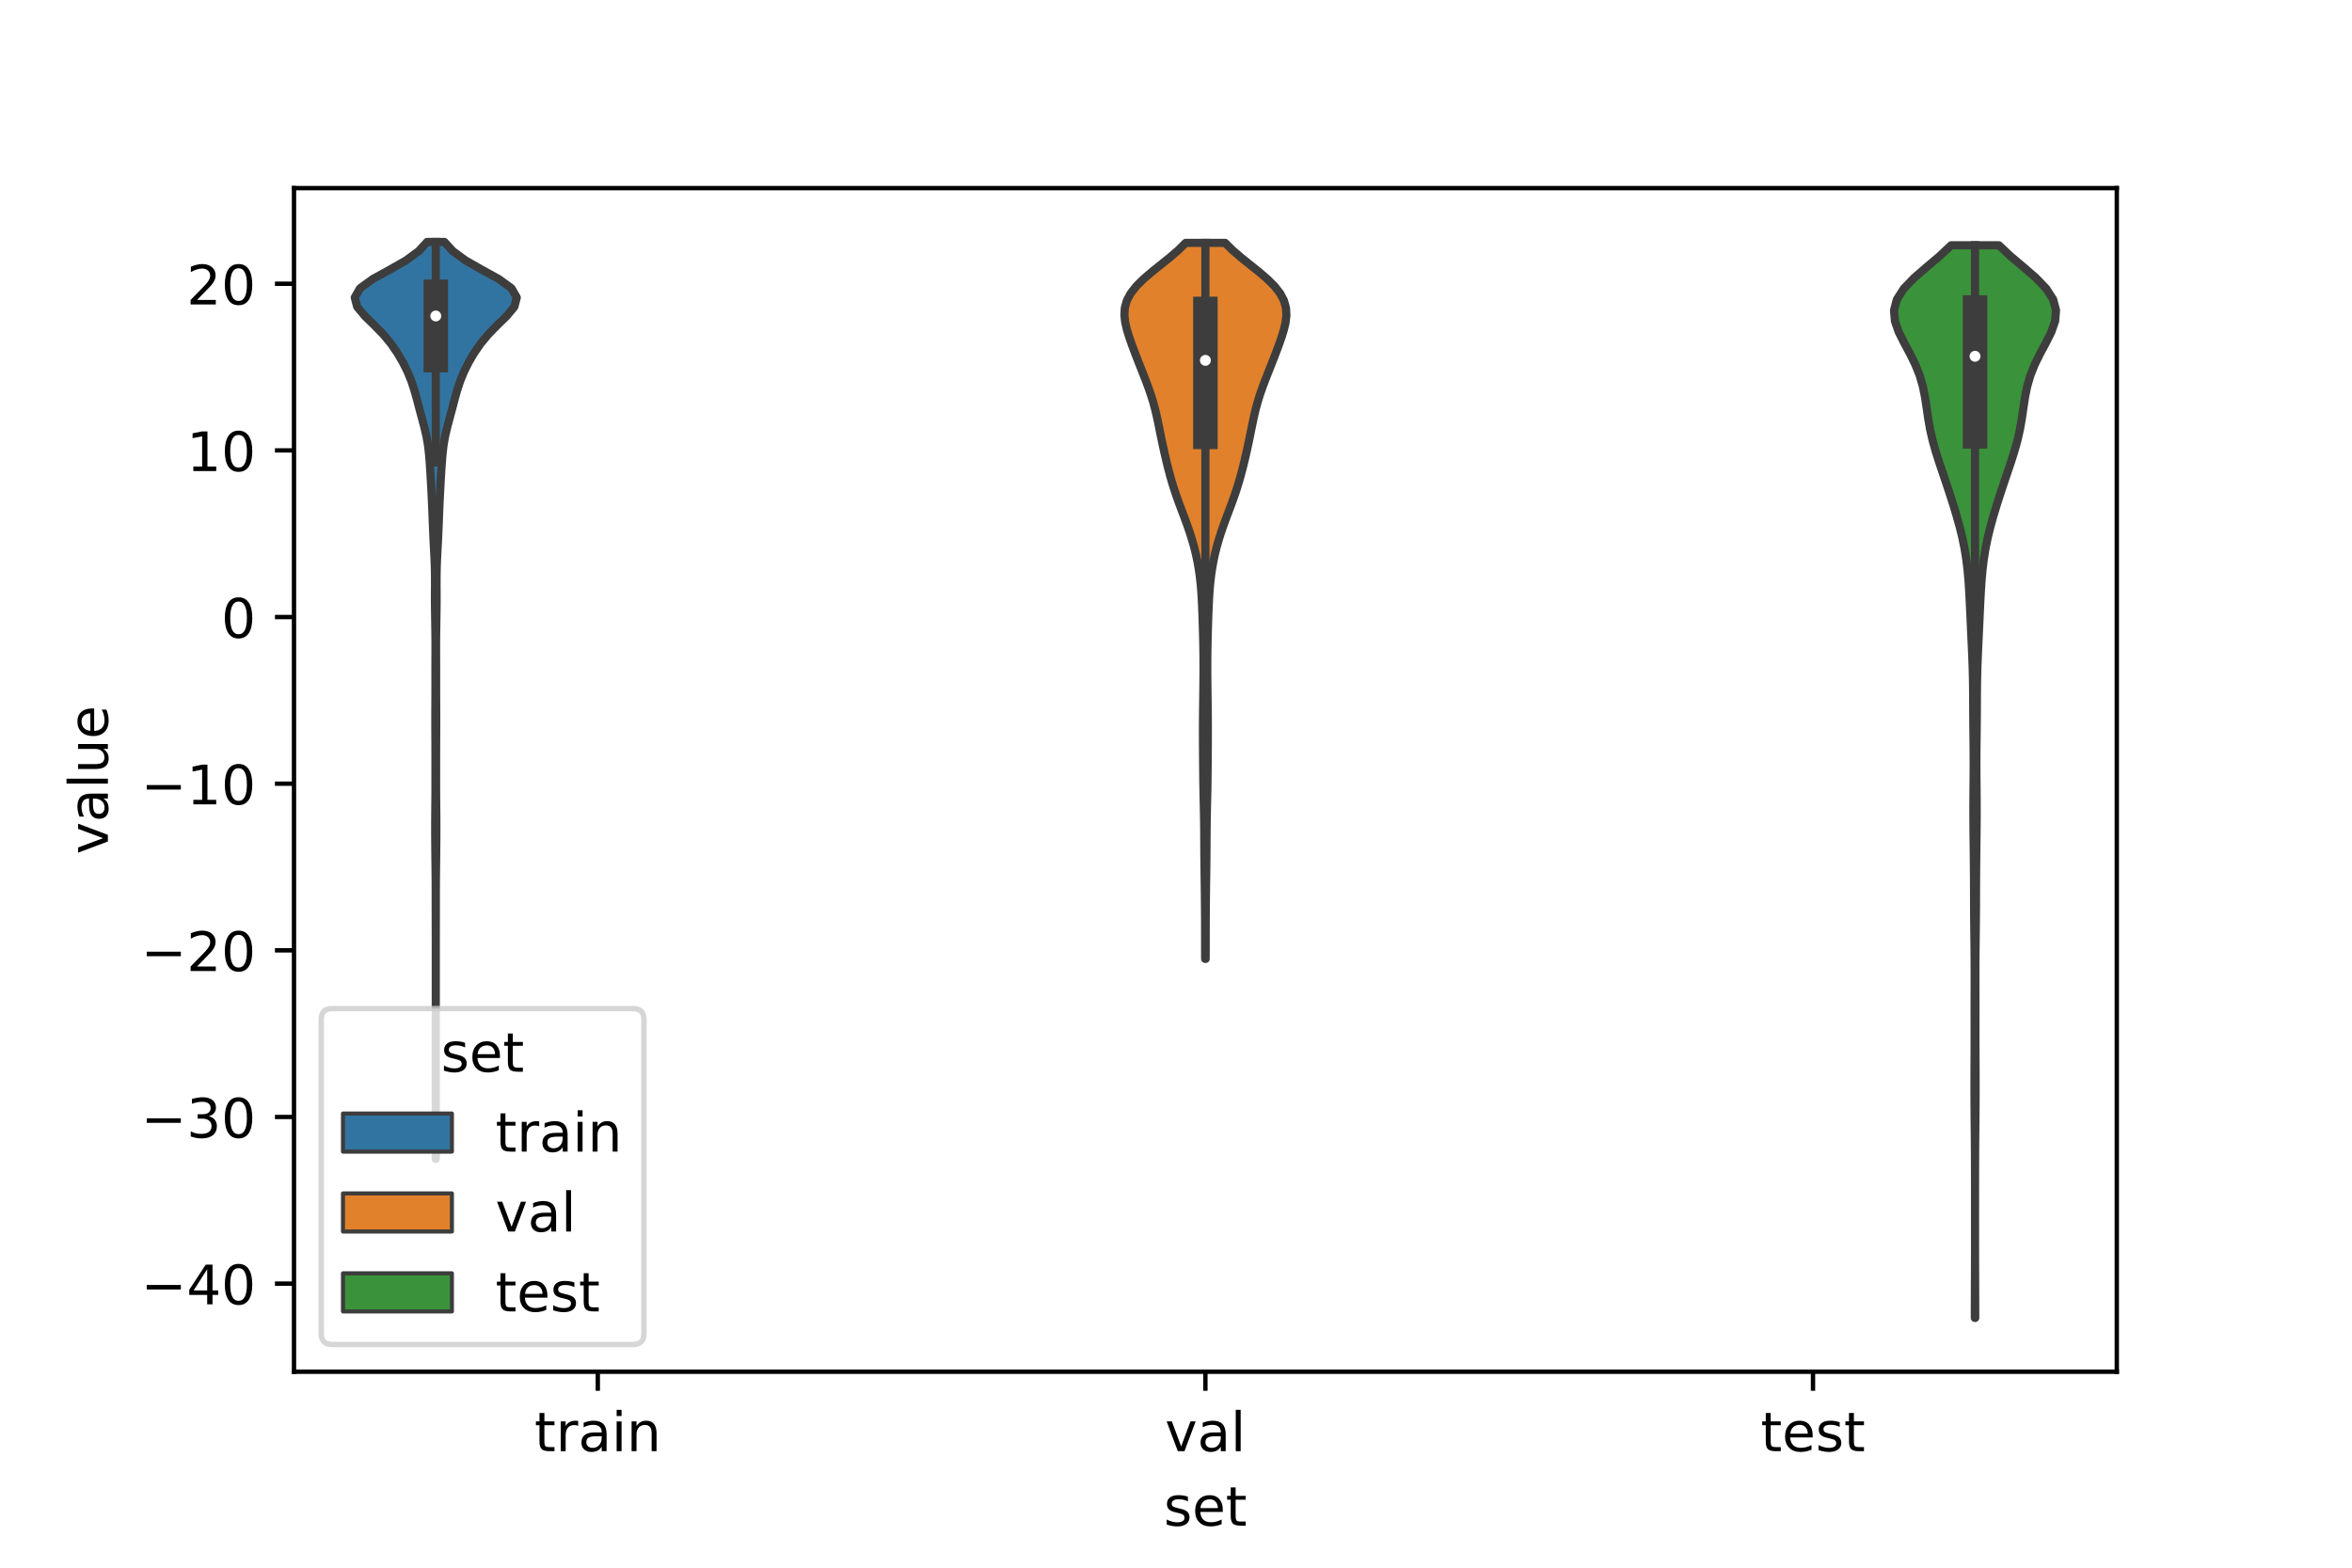 <?xml version="1.0" encoding="utf-8" standalone="no"?>
<!DOCTYPE svg PUBLIC "-//W3C//DTD SVG 1.1//EN"
  "http://www.w3.org/Graphics/SVG/1.1/DTD/svg11.dtd">
<!-- Created with matplotlib (https://matplotlib.org/) -->
<svg height="288pt" version="1.1" viewBox="0 0 432 288" width="432pt" xmlns="http://www.w3.org/2000/svg" xmlns:xlink="http://www.w3.org/1999/xlink">
 <defs>
  <style type="text/css">*{stroke-linecap:butt;stroke-linejoin:round;}</style>
 </defs>
 <g id="figure_1">
  <g id="patch_1">
   <path d="M 0 288 
L 432 288 
L 432 0 
L 0 0 
z
" style="fill:#ffffff;"/>
  </g>
  <g id="axes_1">
   <g id="patch_2">
    <path d="M 54 252 
L 388.8 252 
L 388.8 34.56 
L 54 34.56 
z
" style="fill:#ffffff;"/>
   </g>
   <g id="PolyCollection_1">
    <defs>
     <path d="M 80.053 -75.088 
L 80.027 -75.088 
L 80.029 -76.79 
L 80.034 -78.492 
L 80.037 -80.193 
L 80.039 -81.895 
L 80.04 -83.597 
L 80.04 -85.299 
L 80.04 -87 
L 80.04 -88.702 
L 80.04 -90.404 
L 80.04 -92.105 
L 80.04 -93.807 
L 80.04 -95.509 
L 80.04 -97.21 
L 80.04 -98.912 
L 80.04 -100.614 
L 80.04 -102.315 
L 80.04 -104.017 
L 80.04 -105.719 
L 80.04 -107.421 
L 80.04 -109.122 
L 80.04 -110.824 
L 80.04 -112.526 
L 80.04 -114.227 
L 80.038 -115.929 
L 80.035 -117.631 
L 80.03 -119.332 
L 80.027 -121.034 
L 80.026 -122.736 
L 80.026 -124.438 
L 80.019 -126.139 
L 80.003 -127.841 
L 79.983 -129.543 
L 79.964 -131.244 
L 79.948 -132.946 
L 79.937 -134.648 
L 79.934 -136.349 
L 79.942 -138.051 
L 79.957 -139.753 
L 79.973 -141.455 
L 79.982 -143.156 
L 79.983 -144.858 
L 79.982 -146.56 
L 79.983 -148.261 
L 79.981 -149.963 
L 79.975 -151.665 
L 79.965 -153.366 
L 79.959 -155.068 
L 79.96 -156.77 
L 79.967 -158.471 
L 79.976 -160.173 
L 79.98 -161.875 
L 79.978 -163.577 
L 79.976 -165.278 
L 79.981 -166.98 
L 79.988 -168.682 
L 79.984 -170.383 
L 79.965 -172.085 
L 79.937 -173.787 
L 79.909 -175.488 
L 79.891 -177.19 
L 79.891 -178.892 
L 79.9 -180.594 
L 79.896 -182.295 
L 79.861 -183.997 
L 79.791 -185.699 
L 79.7 -187.4 
L 79.614 -189.102 
L 79.54 -190.804 
L 79.472 -192.505 
L 79.405 -194.207 
L 79.332 -195.909 
L 79.25 -197.611 
L 79.158 -199.312 
L 79.058 -201.014 
L 78.948 -202.716 
L 78.817 -204.417 
L 78.627 -206.119 
L 78.334 -207.821 
L 77.936 -209.522 
L 77.483 -211.224 
L 77.027 -212.926 
L 76.58 -214.628 
L 76.106 -216.329 
L 75.544 -218.031 
L 74.845 -219.733 
L 73.996 -221.434 
L 73 -223.136 
L 71.829 -224.838 
L 70.424 -226.539 
L 68.764 -228.241 
L 67.01 -229.943 
L 65.604 -231.644 
L 65.16 -233.346 
L 66.136 -235.048 
L 68.487 -236.75 
L 71.581 -238.451 
L 74.569 -240.153 
L 76.897 -241.855 
L 78.451 -243.556 
L 81.629 -243.556 
L 81.629 -243.556 
L 83.183 -241.855 
L 85.511 -240.153 
L 88.499 -238.451 
L 91.593 -236.75 
L 93.944 -235.048 
L 94.92 -233.346 
L 94.476 -231.644 
L 93.07 -229.943 
L 91.316 -228.241 
L 89.656 -226.539 
L 88.251 -224.838 
L 87.08 -223.136 
L 86.084 -221.434 
L 85.235 -219.733 
L 84.536 -218.031 
L 83.974 -216.329 
L 83.5 -214.628 
L 83.053 -212.926 
L 82.597 -211.224 
L 82.144 -209.522 
L 81.746 -207.821 
L 81.453 -206.119 
L 81.263 -204.417 
L 81.132 -202.716 
L 81.022 -201.014 
L 80.922 -199.312 
L 80.83 -197.611 
L 80.748 -195.909 
L 80.675 -194.207 
L 80.608 -192.505 
L 80.54 -190.804 
L 80.466 -189.102 
L 80.38 -187.4 
L 80.289 -185.699 
L 80.219 -183.997 
L 80.184 -182.295 
L 80.18 -180.594 
L 80.189 -178.892 
L 80.189 -177.19 
L 80.171 -175.488 
L 80.143 -173.787 
L 80.115 -172.085 
L 80.096 -170.383 
L 80.092 -168.682 
L 80.099 -166.98 
L 80.104 -165.278 
L 80.102 -163.577 
L 80.1 -161.875 
L 80.104 -160.173 
L 80.113 -158.471 
L 80.12 -156.77 
L 80.121 -155.068 
L 80.115 -153.366 
L 80.105 -151.665 
L 80.099 -149.963 
L 80.097 -148.261 
L 80.098 -146.56 
L 80.097 -144.858 
L 80.098 -143.156 
L 80.107 -141.455 
L 80.123 -139.753 
L 80.138 -138.051 
L 80.146 -136.349 
L 80.143 -134.648 
L 80.132 -132.946 
L 80.116 -131.244 
L 80.097 -129.543 
L 80.077 -127.841 
L 80.061 -126.139 
L 80.054 -124.438 
L 80.054 -122.736 
L 80.053 -121.034 
L 80.05 -119.332 
L 80.045 -117.631 
L 80.042 -115.929 
L 80.04 -114.227 
L 80.04 -112.526 
L 80.04 -110.824 
L 80.04 -109.122 
L 80.04 -107.421 
L 80.04 -105.719 
L 80.04 -104.017 
L 80.04 -102.315 
L 80.04 -100.614 
L 80.04 -98.912 
L 80.04 -97.21 
L 80.04 -95.509 
L 80.04 -93.807 
L 80.04 -92.105 
L 80.04 -90.404 
L 80.04 -88.702 
L 80.04 -87 
L 80.04 -85.299 
L 80.04 -83.597 
L 80.041 -81.895 
L 80.043 -80.193 
L 80.046 -78.492 
L 80.051 -76.79 
L 80.053 -75.088 
z
" id="m89c5c4b055" style="stroke:#3d3d3d;stroke-width:1.5;"/>
    </defs>
    <g clip-path="url(#pb15e0efd9d)">
     <use style="fill:#3274a1;stroke:#3d3d3d;stroke-width:1.5;" x="0" xlink:href="#m89c5c4b055" y="288"/>
    </g>
   </g>
   <g id="PolyCollection_2">
    <defs>
     <path d="M 221.45 -111.841 
L 221.35 -111.841 
L 221.348 -113.169 
L 221.347 -114.498 
L 221.346 -115.827 
L 221.345 -117.156 
L 221.341 -118.484 
L 221.335 -119.813 
L 221.326 -121.142 
L 221.314 -122.471 
L 221.3 -123.799 
L 221.283 -125.128 
L 221.264 -126.457 
L 221.245 -127.786 
L 221.228 -129.114 
L 221.214 -130.443 
L 221.203 -131.772 
L 221.196 -133.101 
L 221.189 -134.429 
L 221.179 -135.758 
L 221.164 -137.087 
L 221.141 -138.416 
L 221.114 -139.744 
L 221.083 -141.073 
L 221.054 -142.402 
L 221.029 -143.731 
L 221.01 -145.059 
L 220.996 -146.388 
L 220.984 -147.717 
L 220.975 -149.046 
L 220.966 -150.375 
L 220.959 -151.703 
L 220.955 -153.032 
L 220.954 -154.361 
L 220.96 -155.69 
L 220.97 -157.018 
L 220.985 -158.347 
L 221.003 -159.676 
L 221.02 -161.005 
L 221.035 -162.333 
L 221.047 -163.662 
L 221.053 -164.991 
L 221.052 -166.32 
L 221.043 -167.648 
L 221.025 -168.977 
L 221 -170.306 
L 220.967 -171.635 
L 220.929 -172.963 
L 220.886 -174.292 
L 220.839 -175.621 
L 220.784 -176.95 
L 220.716 -178.278 
L 220.628 -179.607 
L 220.51 -180.936 
L 220.357 -182.265 
L 220.163 -183.593 
L 219.924 -184.922 
L 219.639 -186.251 
L 219.308 -187.58 
L 218.929 -188.908 
L 218.507 -190.237 
L 218.046 -191.566 
L 217.557 -192.895 
L 217.055 -194.223 
L 216.557 -195.552 
L 216.079 -196.881 
L 215.632 -198.21 
L 215.222 -199.538 
L 214.846 -200.867 
L 214.498 -202.196 
L 214.174 -203.525 
L 213.867 -204.853 
L 213.574 -206.182 
L 213.295 -207.511 
L 213.026 -208.84 
L 212.757 -210.168 
L 212.474 -211.497 
L 212.16 -212.826 
L 211.8 -214.155 
L 211.387 -215.483 
L 210.925 -216.812 
L 210.426 -218.141 
L 209.906 -219.47 
L 209.38 -220.798 
L 208.858 -222.127 
L 208.347 -223.456 
L 207.853 -224.785 
L 207.389 -226.113 
L 206.981 -227.442 
L 206.671 -228.771 
L 206.52 -230.1 
L 206.596 -231.428 
L 206.962 -232.757 
L 207.661 -234.086 
L 208.697 -235.415 
L 210.031 -236.743 
L 211.583 -238.072 
L 213.244 -239.401 
L 214.898 -240.73 
L 216.437 -242.058 
L 217.781 -243.387 
L 225.019 -243.387 
L 225.019 -243.387 
L 226.363 -242.058 
L 227.902 -240.73 
L 229.556 -239.401 
L 231.217 -238.072 
L 232.769 -236.743 
L 234.103 -235.415 
L 235.139 -234.086 
L 235.838 -232.757 
L 236.204 -231.428 
L 236.28 -230.1 
L 236.129 -228.771 
L 235.819 -227.442 
L 235.411 -226.113 
L 234.947 -224.785 
L 234.453 -223.456 
L 233.942 -222.127 
L 233.42 -220.798 
L 232.894 -219.47 
L 232.374 -218.141 
L 231.875 -216.812 
L 231.413 -215.483 
L 231 -214.155 
L 230.64 -212.826 
L 230.326 -211.497 
L 230.043 -210.168 
L 229.774 -208.84 
L 229.505 -207.511 
L 229.226 -206.182 
L 228.933 -204.853 
L 228.626 -203.525 
L 228.302 -202.196 
L 227.954 -200.867 
L 227.578 -199.538 
L 227.168 -198.21 
L 226.721 -196.881 
L 226.243 -195.552 
L 225.745 -194.223 
L 225.243 -192.895 
L 224.754 -191.566 
L 224.293 -190.237 
L 223.871 -188.908 
L 223.492 -187.58 
L 223.161 -186.251 
L 222.876 -184.922 
L 222.637 -183.593 
L 222.443 -182.265 
L 222.29 -180.936 
L 222.172 -179.607 
L 222.084 -178.278 
L 222.016 -176.95 
L 221.961 -175.621 
L 221.914 -174.292 
L 221.871 -172.963 
L 221.833 -171.635 
L 221.8 -170.306 
L 221.775 -168.977 
L 221.757 -167.648 
L 221.748 -166.32 
L 221.747 -164.991 
L 221.753 -163.662 
L 221.765 -162.333 
L 221.78 -161.005 
L 221.797 -159.676 
L 221.815 -158.347 
L 221.83 -157.018 
L 221.84 -155.69 
L 221.846 -154.361 
L 221.845 -153.032 
L 221.841 -151.703 
L 221.834 -150.375 
L 221.825 -149.046 
L 221.816 -147.717 
L 221.804 -146.388 
L 221.79 -145.059 
L 221.771 -143.731 
L 221.746 -142.402 
L 221.717 -141.073 
L 221.686 -139.744 
L 221.659 -138.416 
L 221.636 -137.087 
L 221.621 -135.758 
L 221.611 -134.429 
L 221.604 -133.101 
L 221.597 -131.772 
L 221.586 -130.443 
L 221.572 -129.114 
L 221.555 -127.786 
L 221.536 -126.457 
L 221.517 -125.128 
L 221.5 -123.799 
L 221.486 -122.471 
L 221.474 -121.142 
L 221.465 -119.813 
L 221.459 -118.484 
L 221.455 -117.156 
L 221.454 -115.827 
L 221.453 -114.498 
L 221.452 -113.169 
L 221.45 -111.841 
z
" id="meb9f6821d1" style="stroke:#3d3d3d;stroke-width:1.5;"/>
    </defs>
    <g clip-path="url(#pb15e0efd9d)">
     <use style="fill:#e1812c;stroke:#3d3d3d;stroke-width:1.5;" x="0" xlink:href="#meb9f6821d1" y="288"/>
    </g>
   </g>
   <g id="PolyCollection_3">
    <defs>
     <path d="M 362.798 -45.884 
L 362.722 -45.884 
L 362.724 -47.874 
L 362.731 -49.865 
L 362.739 -51.855 
L 362.747 -53.846 
L 362.753 -55.836 
L 362.757 -57.827 
L 362.759 -59.817 
L 362.759 -61.808 
L 362.76 -63.798 
L 362.76 -65.789 
L 362.759 -67.779 
L 362.758 -69.769 
L 362.756 -71.76 
L 362.752 -73.75 
L 362.744 -75.741 
L 362.732 -77.731 
L 362.716 -79.722 
L 362.697 -81.712 
L 362.679 -83.703 
L 362.665 -85.693 
L 362.658 -87.684 
L 362.659 -89.674 
L 362.666 -91.665 
L 362.676 -93.655 
L 362.684 -95.646 
L 362.687 -97.636 
L 362.686 -99.627 
L 362.684 -101.617 
L 362.684 -103.608 
L 362.687 -105.598 
L 362.691 -107.589 
L 362.692 -109.579 
L 362.685 -111.57 
L 362.669 -113.56 
L 362.646 -115.551 
L 362.622 -117.541 
L 362.602 -119.532 
L 362.589 -121.522 
L 362.582 -123.513 
L 362.576 -125.503 
L 362.566 -127.494 
L 362.549 -129.484 
L 362.527 -131.475 
L 362.502 -133.465 
L 362.479 -135.456 
L 362.463 -137.446 
L 362.458 -139.437 
L 362.466 -141.427 
L 362.484 -143.417 
L 362.502 -145.408 
L 362.512 -147.398 
L 362.507 -149.389 
L 362.489 -151.379 
L 362.465 -153.37 
L 362.443 -155.36 
L 362.43 -157.351 
L 362.422 -159.341 
L 362.41 -161.332 
L 362.381 -163.322 
L 362.33 -165.313 
L 362.256 -167.303 
L 362.169 -169.294 
L 362.077 -171.284 
L 361.985 -173.275 
L 361.896 -175.265 
L 361.803 -177.256 
L 361.699 -179.246 
L 361.57 -181.237 
L 361.396 -183.227 
L 361.158 -185.218 
L 360.84 -187.208 
L 360.435 -189.199 
L 359.948 -191.189 
L 359.393 -193.18 
L 358.791 -195.17 
L 358.156 -197.161 
L 357.496 -199.151 
L 356.823 -201.142 
L 356.153 -203.132 
L 355.52 -205.123 
L 354.964 -207.113 
L 354.512 -209.104 
L 354.162 -211.094 
L 353.872 -213.085 
L 353.569 -215.075 
L 353.165 -217.065 
L 352.583 -219.056 
L 351.789 -221.046 
L 350.806 -223.037 
L 349.734 -225.027 
L 348.742 -227.018 
L 348.048 -229.008 
L 347.88 -230.999 
L 348.409 -232.989 
L 349.684 -234.98 
L 351.598 -236.97 
L 353.897 -238.961 
L 356.255 -240.951 
L 358.371 -242.942 
L 367.149 -242.942 
L 367.149 -242.942 
L 369.265 -240.951 
L 371.623 -238.961 
L 373.922 -236.97 
L 375.836 -234.98 
L 377.111 -232.989 
L 377.64 -230.999 
L 377.472 -229.008 
L 376.778 -227.018 
L 375.786 -225.027 
L 374.714 -223.037 
L 373.731 -221.046 
L 372.937 -219.056 
L 372.355 -217.065 
L 371.951 -215.075 
L 371.648 -213.085 
L 371.358 -211.094 
L 371.008 -209.104 
L 370.556 -207.113 
L 370 -205.123 
L 369.367 -203.132 
L 368.697 -201.142 
L 368.024 -199.151 
L 367.364 -197.161 
L 366.729 -195.17 
L 366.127 -193.18 
L 365.572 -191.189 
L 365.085 -189.199 
L 364.68 -187.208 
L 364.362 -185.218 
L 364.124 -183.227 
L 363.95 -181.237 
L 363.821 -179.246 
L 363.717 -177.256 
L 363.624 -175.265 
L 363.535 -173.275 
L 363.443 -171.284 
L 363.351 -169.294 
L 363.264 -167.303 
L 363.19 -165.313 
L 363.139 -163.322 
L 363.11 -161.332 
L 363.098 -159.341 
L 363.09 -157.351 
L 363.077 -155.36 
L 363.055 -153.37 
L 363.031 -151.379 
L 363.013 -149.389 
L 363.008 -147.398 
L 363.018 -145.408 
L 363.036 -143.417 
L 363.054 -141.427 
L 363.062 -139.437 
L 363.057 -137.446 
L 363.041 -135.456 
L 363.018 -133.465 
L 362.993 -131.475 
L 362.971 -129.484 
L 362.954 -127.494 
L 362.944 -125.503 
L 362.938 -123.513 
L 362.931 -121.522 
L 362.918 -119.532 
L 362.898 -117.541 
L 362.874 -115.551 
L 362.851 -113.56 
L 362.835 -111.57 
L 362.828 -109.579 
L 362.829 -107.589 
L 362.833 -105.598 
L 362.836 -103.608 
L 362.836 -101.617 
L 362.834 -99.627 
L 362.833 -97.636 
L 362.836 -95.646 
L 362.844 -93.655 
L 362.854 -91.665 
L 362.861 -89.674 
L 362.862 -87.684 
L 362.855 -85.693 
L 362.841 -83.703 
L 362.823 -81.712 
L 362.804 -79.722 
L 362.788 -77.731 
L 362.776 -75.741 
L 362.768 -73.75 
L 362.764 -71.76 
L 362.762 -69.769 
L 362.761 -67.779 
L 362.76 -65.789 
L 362.76 -63.798 
L 362.761 -61.808 
L 362.761 -59.817 
L 362.763 -57.827 
L 362.767 -55.836 
L 362.773 -53.846 
L 362.781 -51.855 
L 362.789 -49.865 
L 362.796 -47.874 
L 362.798 -45.884 
z
" id="m33073a0cff" style="stroke:#3d3d3d;stroke-width:1.5;"/>
    </defs>
    <g clip-path="url(#pb15e0efd9d)">
     <use style="fill:#3a923a;stroke:#3d3d3d;stroke-width:1.5;" x="0" xlink:href="#m33073a0cff" y="288"/>
    </g>
   </g>
   <g id="patch_3">
    <path clip-path="url(#pb15e0efd9d)" d="M 109.8 113.358 
L 109.8 113.358 
L 109.8 113.358 
L 109.8 113.358 
z
" style="fill:#3274a1;stroke:#3d3d3d;stroke-linejoin:miter;stroke-width:0.75;"/>
   </g>
   <g id="patch_4">
    <path clip-path="url(#pb15e0efd9d)" d="M 109.8 113.358 
L 109.8 113.358 
L 109.8 113.358 
L 109.8 113.358 
z
" style="fill:#e1812c;stroke:#3d3d3d;stroke-linejoin:miter;stroke-width:0.75;"/>
   </g>
   <g id="patch_5">
    <path clip-path="url(#pb15e0efd9d)" d="M 109.8 113.358 
L 109.8 113.358 
L 109.8 113.358 
L 109.8 113.358 
z
" style="fill:#3a923a;stroke:#3d3d3d;stroke-linejoin:miter;stroke-width:0.75;"/>
   </g>
   <g id="matplotlib.axis_1">
    <g id="xtick_1">
     <g id="line2d_1">
      <defs>
       <path d="M 0 0 
L 0 3.5 
" id="m34ac33746f" style="stroke:#000000;stroke-width:0.8;"/>
      </defs>
      <g>
       <use style="stroke:#000000;stroke-width:0.8;" x="109.8" xlink:href="#m34ac33746f" y="252"/>
      </g>
     </g>
     <g id="text_1">
      <!-- train -->
      <g transform="translate(98.162 266.598)scale(0.1 -0.1)">
       <defs>
        <path d="M 18.312 70.219 
L 18.312 54.688 
L 36.812 54.688 
L 36.812 47.703 
L 18.312 47.703 
L 18.312 18.016 
Q 18.312 11.328 20.141 9.422 
Q 21.969 7.516 27.594 7.516 
L 36.812 7.516 
L 36.812 0 
L 27.594 0 
Q 17.188 0 13.234 3.875 
Q 9.281 7.766 9.281 18.016 
L 9.281 47.703 
L 2.688 47.703 
L 2.688 54.688 
L 9.281 54.688 
L 9.281 70.219 
z
" id="DejaVuSans-116"/>
        <path d="M 41.109 46.297 
Q 39.594 47.172 37.812 47.578 
Q 36.031 48 33.891 48 
Q 26.266 48 22.188 43.047 
Q 18.109 38.094 18.109 28.812 
L 18.109 0 
L 9.078 0 
L 9.078 54.688 
L 18.109 54.688 
L 18.109 46.188 
Q 20.953 51.172 25.484 53.578 
Q 30.031 56 36.531 56 
Q 37.453 56 38.578 55.875 
Q 39.703 55.766 41.062 55.516 
z
" id="DejaVuSans-114"/>
        <path d="M 34.281 27.484 
Q 23.391 27.484 19.188 25 
Q 14.984 22.516 14.984 16.5 
Q 14.984 11.719 18.141 8.906 
Q 21.297 6.109 26.703 6.109 
Q 34.188 6.109 38.703 11.406 
Q 43.219 16.703 43.219 25.484 
L 43.219 27.484 
z
M 52.203 31.203 
L 52.203 0 
L 43.219 0 
L 43.219 8.297 
Q 40.141 3.328 35.547 0.953 
Q 30.953 -1.422 24.312 -1.422 
Q 15.922 -1.422 10.953 3.297 
Q 6 8.016 6 15.922 
Q 6 25.141 12.172 29.828 
Q 18.359 34.516 30.609 34.516 
L 43.219 34.516 
L 43.219 35.406 
Q 43.219 41.609 39.141 45 
Q 35.062 48.391 27.688 48.391 
Q 23 48.391 18.547 47.266 
Q 14.109 46.141 10.016 43.891 
L 10.016 52.203 
Q 14.938 54.109 19.578 55.047 
Q 24.219 56 28.609 56 
Q 40.484 56 46.344 49.844 
Q 52.203 43.703 52.203 31.203 
z
" id="DejaVuSans-97"/>
        <path d="M 9.422 54.688 
L 18.406 54.688 
L 18.406 0 
L 9.422 0 
z
M 9.422 75.984 
L 18.406 75.984 
L 18.406 64.594 
L 9.422 64.594 
z
" id="DejaVuSans-105"/>
        <path d="M 54.891 33.016 
L 54.891 0 
L 45.906 0 
L 45.906 32.719 
Q 45.906 40.484 42.875 44.328 
Q 39.844 48.188 33.797 48.188 
Q 26.516 48.188 22.312 43.547 
Q 18.109 38.922 18.109 30.906 
L 18.109 0 
L 9.078 0 
L 9.078 54.688 
L 18.109 54.688 
L 18.109 46.188 
Q 21.344 51.125 25.703 53.562 
Q 30.078 56 35.797 56 
Q 45.219 56 50.047 50.172 
Q 54.891 44.344 54.891 33.016 
z
" id="DejaVuSans-110"/>
       </defs>
       <use xlink:href="#DejaVuSans-116"/>
       <use x="39.209" xlink:href="#DejaVuSans-114"/>
       <use x="80.322" xlink:href="#DejaVuSans-97"/>
       <use x="141.602" xlink:href="#DejaVuSans-105"/>
       <use x="169.385" xlink:href="#DejaVuSans-110"/>
      </g>
     </g>
    </g>
    <g id="xtick_2">
     <g id="line2d_2">
      <g>
       <use style="stroke:#000000;stroke-width:0.8;" x="221.4" xlink:href="#m34ac33746f" y="252"/>
      </g>
     </g>
     <g id="text_2">
      <!-- val -->
      <g transform="translate(213.988 266.598)scale(0.1 -0.1)">
       <defs>
        <path d="M 2.984 54.688 
L 12.5 54.688 
L 29.594 8.797 
L 46.688 54.688 
L 56.203 54.688 
L 35.688 0 
L 23.484 0 
z
" id="DejaVuSans-118"/>
        <path d="M 9.422 75.984 
L 18.406 75.984 
L 18.406 0 
L 9.422 0 
z
" id="DejaVuSans-108"/>
       </defs>
       <use xlink:href="#DejaVuSans-118"/>
       <use x="59.18" xlink:href="#DejaVuSans-97"/>
       <use x="120.459" xlink:href="#DejaVuSans-108"/>
      </g>
     </g>
    </g>
    <g id="xtick_3">
     <g id="line2d_3">
      <g>
       <use style="stroke:#000000;stroke-width:0.8;" x="333" xlink:href="#m34ac33746f" y="252"/>
      </g>
     </g>
     <g id="text_3">
      <!-- test -->
      <g transform="translate(323.398 266.598)scale(0.1 -0.1)">
       <defs>
        <path d="M 56.203 29.594 
L 56.203 25.203 
L 14.891 25.203 
Q 15.484 15.922 20.484 11.062 
Q 25.484 6.203 34.422 6.203 
Q 39.594 6.203 44.453 7.469 
Q 49.312 8.734 54.109 11.281 
L 54.109 2.781 
Q 49.266 0.734 44.188 -0.344 
Q 39.109 -1.422 33.891 -1.422 
Q 20.797 -1.422 13.156 6.188 
Q 5.516 13.812 5.516 26.812 
Q 5.516 40.234 12.766 48.109 
Q 20.016 56 32.328 56 
Q 43.359 56 49.781 48.891 
Q 56.203 41.797 56.203 29.594 
z
M 47.219 32.234 
Q 47.125 39.594 43.094 43.984 
Q 39.062 48.391 32.422 48.391 
Q 24.906 48.391 20.391 44.141 
Q 15.875 39.891 15.188 32.172 
z
" id="DejaVuSans-101"/>
        <path d="M 44.281 53.078 
L 44.281 44.578 
Q 40.484 46.531 36.375 47.5 
Q 32.281 48.484 27.875 48.484 
Q 21.188 48.484 17.844 46.438 
Q 14.5 44.391 14.5 40.281 
Q 14.5 37.156 16.891 35.375 
Q 19.281 33.594 26.516 31.984 
L 29.594 31.297 
Q 39.156 29.25 43.188 25.516 
Q 47.219 21.781 47.219 15.094 
Q 47.219 7.469 41.188 3.016 
Q 35.156 -1.422 24.609 -1.422 
Q 20.219 -1.422 15.453 -0.562 
Q 10.688 0.297 5.422 2 
L 5.422 11.281 
Q 10.406 8.688 15.234 7.391 
Q 20.062 6.109 24.812 6.109 
Q 31.156 6.109 34.562 8.281 
Q 37.984 10.453 37.984 14.406 
Q 37.984 18.062 35.516 20.016 
Q 33.062 21.969 24.703 23.781 
L 21.578 24.516 
Q 13.234 26.266 9.516 29.906 
Q 5.812 33.547 5.812 39.891 
Q 5.812 47.609 11.281 51.797 
Q 16.75 56 26.812 56 
Q 31.781 56 36.172 55.266 
Q 40.578 54.547 44.281 53.078 
z
" id="DejaVuSans-115"/>
       </defs>
       <use xlink:href="#DejaVuSans-116"/>
       <use x="39.209" xlink:href="#DejaVuSans-101"/>
       <use x="100.732" xlink:href="#DejaVuSans-115"/>
       <use x="152.832" xlink:href="#DejaVuSans-116"/>
      </g>
     </g>
    </g>
    <g id="text_4">
     <!-- set -->
     <g transform="translate(213.759 280.277)scale(0.1 -0.1)">
      <use xlink:href="#DejaVuSans-115"/>
      <use x="52.1" xlink:href="#DejaVuSans-101"/>
      <use x="113.623" xlink:href="#DejaVuSans-116"/>
     </g>
    </g>
   </g>
   <g id="matplotlib.axis_2">
    <g id="ytick_1">
     <g id="line2d_4">
      <defs>
       <path d="M 0 0 
L -3.5 0 
" id="m55f179ddda" style="stroke:#000000;stroke-width:0.8;"/>
      </defs>
      <g>
       <use style="stroke:#000000;stroke-width:0.8;" x="54" xlink:href="#m55f179ddda" y="235.813"/>
      </g>
     </g>
     <g id="text_5">
      <!-- −40 -->
      <g transform="translate(25.895 239.612)scale(0.1 -0.1)">
       <defs>
        <path d="M 10.594 35.5 
L 73.188 35.5 
L 73.188 27.203 
L 10.594 27.203 
z
" id="DejaVuSans-8722"/>
        <path d="M 37.797 64.312 
L 12.891 25.391 
L 37.797 25.391 
z
M 35.203 72.906 
L 47.609 72.906 
L 47.609 25.391 
L 58.016 25.391 
L 58.016 17.188 
L 47.609 17.188 
L 47.609 0 
L 37.797 0 
L 37.797 17.188 
L 4.891 17.188 
L 4.891 26.703 
z
" id="DejaVuSans-52"/>
        <path d="M 31.781 66.406 
Q 24.172 66.406 20.328 58.906 
Q 16.5 51.422 16.5 36.375 
Q 16.5 21.391 20.328 13.891 
Q 24.172 6.391 31.781 6.391 
Q 39.453 6.391 43.281 13.891 
Q 47.125 21.391 47.125 36.375 
Q 47.125 51.422 43.281 58.906 
Q 39.453 66.406 31.781 66.406 
z
M 31.781 74.219 
Q 44.047 74.219 50.516 64.516 
Q 56.984 54.828 56.984 36.375 
Q 56.984 17.969 50.516 8.266 
Q 44.047 -1.422 31.781 -1.422 
Q 19.531 -1.422 13.062 8.266 
Q 6.594 17.969 6.594 36.375 
Q 6.594 54.828 13.062 64.516 
Q 19.531 74.219 31.781 74.219 
z
" id="DejaVuSans-48"/>
       </defs>
       <use xlink:href="#DejaVuSans-8722"/>
       <use x="83.789" xlink:href="#DejaVuSans-52"/>
       <use x="147.412" xlink:href="#DejaVuSans-48"/>
      </g>
     </g>
    </g>
    <g id="ytick_2">
     <g id="line2d_5">
      <g>
       <use style="stroke:#000000;stroke-width:0.8;" x="54" xlink:href="#m55f179ddda" y="205.199"/>
      </g>
     </g>
     <g id="text_6">
      <!-- −30 -->
      <g transform="translate(25.895 208.998)scale(0.1 -0.1)">
       <defs>
        <path d="M 40.578 39.312 
Q 47.656 37.797 51.625 33 
Q 55.609 28.219 55.609 21.188 
Q 55.609 10.406 48.188 4.484 
Q 40.766 -1.422 27.094 -1.422 
Q 22.516 -1.422 17.656 -0.516 
Q 12.797 0.391 7.625 2.203 
L 7.625 11.719 
Q 11.719 9.328 16.594 8.109 
Q 21.484 6.891 26.812 6.891 
Q 36.078 6.891 40.938 10.547 
Q 45.797 14.203 45.797 21.188 
Q 45.797 27.641 41.281 31.266 
Q 36.766 34.906 28.719 34.906 
L 20.219 34.906 
L 20.219 43.016 
L 29.109 43.016 
Q 36.375 43.016 40.234 45.922 
Q 44.094 48.828 44.094 54.297 
Q 44.094 59.906 40.109 62.906 
Q 36.141 65.922 28.719 65.922 
Q 24.656 65.922 20.016 65.031 
Q 15.375 64.156 9.812 62.312 
L 9.812 71.094 
Q 15.438 72.656 20.344 73.438 
Q 25.25 74.219 29.594 74.219 
Q 40.828 74.219 47.359 69.109 
Q 53.906 64.016 53.906 55.328 
Q 53.906 49.266 50.438 45.094 
Q 46.969 40.922 40.578 39.312 
z
" id="DejaVuSans-51"/>
       </defs>
       <use xlink:href="#DejaVuSans-8722"/>
       <use x="83.789" xlink:href="#DejaVuSans-51"/>
       <use x="147.412" xlink:href="#DejaVuSans-48"/>
      </g>
     </g>
    </g>
    <g id="ytick_3">
     <g id="line2d_6">
      <g>
       <use style="stroke:#000000;stroke-width:0.8;" x="54" xlink:href="#m55f179ddda" y="174.585"/>
      </g>
     </g>
     <g id="text_7">
      <!-- −20 -->
      <g transform="translate(25.895 178.385)scale(0.1 -0.1)">
       <defs>
        <path d="M 19.188 8.297 
L 53.609 8.297 
L 53.609 0 
L 7.328 0 
L 7.328 8.297 
Q 12.938 14.109 22.625 23.891 
Q 32.328 33.688 34.812 36.531 
Q 39.547 41.844 41.422 45.531 
Q 43.312 49.219 43.312 52.781 
Q 43.312 58.594 39.234 62.25 
Q 35.156 65.922 28.609 65.922 
Q 23.969 65.922 18.812 64.312 
Q 13.672 62.703 7.812 59.422 
L 7.812 69.391 
Q 13.766 71.781 18.938 73 
Q 24.125 74.219 28.422 74.219 
Q 39.75 74.219 46.484 68.547 
Q 53.219 62.891 53.219 53.422 
Q 53.219 48.922 51.531 44.891 
Q 49.859 40.875 45.406 35.406 
Q 44.188 33.984 37.641 27.219 
Q 31.109 20.453 19.188 8.297 
z
" id="DejaVuSans-50"/>
       </defs>
       <use xlink:href="#DejaVuSans-8722"/>
       <use x="83.789" xlink:href="#DejaVuSans-50"/>
       <use x="147.412" xlink:href="#DejaVuSans-48"/>
      </g>
     </g>
    </g>
    <g id="ytick_4">
     <g id="line2d_7">
      <g>
       <use style="stroke:#000000;stroke-width:0.8;" x="54" xlink:href="#m55f179ddda" y="143.972"/>
      </g>
     </g>
     <g id="text_8">
      <!-- −10 -->
      <g transform="translate(25.895 147.771)scale(0.1 -0.1)">
       <defs>
        <path d="M 12.406 8.297 
L 28.516 8.297 
L 28.516 63.922 
L 10.984 60.406 
L 10.984 69.391 
L 28.422 72.906 
L 38.281 72.906 
L 38.281 8.297 
L 54.391 8.297 
L 54.391 0 
L 12.406 0 
z
" id="DejaVuSans-49"/>
       </defs>
       <use xlink:href="#DejaVuSans-8722"/>
       <use x="83.789" xlink:href="#DejaVuSans-49"/>
       <use x="147.412" xlink:href="#DejaVuSans-48"/>
      </g>
     </g>
    </g>
    <g id="ytick_5">
     <g id="line2d_8">
      <g>
       <use style="stroke:#000000;stroke-width:0.8;" x="54" xlink:href="#m55f179ddda" y="113.358"/>
      </g>
     </g>
     <g id="text_9">
      <!-- 0 -->
      <g transform="translate(40.638 117.157)scale(0.1 -0.1)">
       <use xlink:href="#DejaVuSans-48"/>
      </g>
     </g>
    </g>
    <g id="ytick_6">
     <g id="line2d_9">
      <g>
       <use style="stroke:#000000;stroke-width:0.8;" x="54" xlink:href="#m55f179ddda" y="82.744"/>
      </g>
     </g>
     <g id="text_10">
      <!-- 10 -->
      <g transform="translate(34.275 86.543)scale(0.1 -0.1)">
       <use xlink:href="#DejaVuSans-49"/>
       <use x="63.623" xlink:href="#DejaVuSans-48"/>
      </g>
     </g>
    </g>
    <g id="ytick_7">
     <g id="line2d_10">
      <g>
       <use style="stroke:#000000;stroke-width:0.8;" x="54" xlink:href="#m55f179ddda" y="52.13"/>
      </g>
     </g>
     <g id="text_11">
      <!-- 20 -->
      <g transform="translate(34.275 55.929)scale(0.1 -0.1)">
       <use xlink:href="#DejaVuSans-50"/>
       <use x="63.623" xlink:href="#DejaVuSans-48"/>
      </g>
     </g>
    </g>
    <g id="text_12">
     <!-- value -->
     <g transform="translate(19.816 156.938)rotate(-90)scale(0.1 -0.1)">
      <defs>
       <path d="M 8.5 21.578 
L 8.5 54.688 
L 17.484 54.688 
L 17.484 21.922 
Q 17.484 14.156 20.5 10.266 
Q 23.531 6.391 29.594 6.391 
Q 36.859 6.391 41.078 11.031 
Q 45.312 15.672 45.312 23.688 
L 45.312 54.688 
L 54.297 54.688 
L 54.297 0 
L 45.312 0 
L 45.312 8.406 
Q 42.047 3.422 37.719 1 
Q 33.406 -1.422 27.688 -1.422 
Q 18.266 -1.422 13.375 4.438 
Q 8.5 10.297 8.5 21.578 
z
M 31.109 56 
z
" id="DejaVuSans-117"/>
      </defs>
      <use xlink:href="#DejaVuSans-118"/>
      <use x="59.18" xlink:href="#DejaVuSans-97"/>
      <use x="120.459" xlink:href="#DejaVuSans-108"/>
      <use x="148.242" xlink:href="#DejaVuSans-117"/>
      <use x="211.621" xlink:href="#DejaVuSans-101"/>
     </g>
    </g>
   </g>
   <g id="line2d_11">
    <path clip-path="url(#pb15e0efd9d)" d="M 80.04 84.963 
L 80.04 44.444 
" style="fill:none;stroke:#3d3d3d;stroke-linecap:square;stroke-width:1.5;"/>
   </g>
   <g id="line2d_12">
    <path clip-path="url(#pb15e0efd9d)" d="M 80.04 66.156 
L 80.04 53.598 
" style="fill:none;stroke:#3d3d3d;stroke-linecap:square;stroke-width:4.5;"/>
   </g>
   <g id="line2d_13">
    <path clip-path="url(#pb15e0efd9d)" d="M 221.4 114.186 
L 221.4 44.613 
" style="fill:none;stroke:#3d3d3d;stroke-linecap:square;stroke-width:1.5;"/>
   </g>
   <g id="line2d_14">
    <path clip-path="url(#pb15e0efd9d)" d="M 221.4 80.255 
L 221.4 56.753 
" style="fill:none;stroke:#3d3d3d;stroke-linecap:square;stroke-width:4.5;"/>
   </g>
   <g id="line2d_15">
    <path clip-path="url(#pb15e0efd9d)" d="M 362.76 114.661 
L 362.76 45.058 
" style="fill:none;stroke:#3d3d3d;stroke-linecap:square;stroke-width:1.5;"/>
   </g>
   <g id="line2d_16">
    <path clip-path="url(#pb15e0efd9d)" d="M 362.76 80.179 
L 362.76 56.483 
" style="fill:none;stroke:#3d3d3d;stroke-linecap:square;stroke-width:4.5;"/>
   </g>
   <g id="patch_6">
    <path d="M 54 252 
L 54 34.56 
" style="fill:none;stroke:#000000;stroke-linecap:square;stroke-linejoin:miter;stroke-width:0.8;"/>
   </g>
   <g id="patch_7">
    <path d="M 388.8 252 
L 388.8 34.56 
" style="fill:none;stroke:#000000;stroke-linecap:square;stroke-linejoin:miter;stroke-width:0.8;"/>
   </g>
   <g id="patch_8">
    <path d="M 54 252 
L 388.8 252 
" style="fill:none;stroke:#000000;stroke-linecap:square;stroke-linejoin:miter;stroke-width:0.8;"/>
   </g>
   <g id="patch_9">
    <path d="M 54 34.56 
L 388.8 34.56 
" style="fill:none;stroke:#000000;stroke-linecap:square;stroke-linejoin:miter;stroke-width:0.8;"/>
   </g>
   <g id="PathCollection_1">
    <defs>
     <path d="M 0 1.5 
C 0.398 1.5 0.779 1.342 1.061 1.061 
C 1.342 0.779 1.5 0.398 1.5 0 
C 1.5 -0.398 1.342 -0.779 1.061 -1.061 
C 0.779 -1.342 0.398 -1.5 0 -1.5 
C -0.398 -1.5 -0.779 -1.342 -1.061 -1.061 
C -1.342 -0.779 -1.5 -0.398 -1.5 0 
C -1.5 0.398 -1.342 0.779 -1.061 1.061 
C -0.779 1.342 -0.398 1.5 0 1.5 
z
" id="m7fd9c9f2b5" style="stroke:#3d3d3d;"/>
    </defs>
    <g clip-path="url(#pb15e0efd9d)">
     <use style="fill:#ffffff;stroke:#3d3d3d;" x="80.04" xlink:href="#m7fd9c9f2b5" y="58.049"/>
    </g>
   </g>
   <g id="PathCollection_2">
    <g clip-path="url(#pb15e0efd9d)">
     <use style="fill:#ffffff;stroke:#3d3d3d;" x="221.4" xlink:href="#m7fd9c9f2b5" y="66.201"/>
    </g>
   </g>
   <g id="PathCollection_3">
    <g clip-path="url(#pb15e0efd9d)">
     <use style="fill:#ffffff;stroke:#3d3d3d;" x="362.76" xlink:href="#m7fd9c9f2b5" y="65.453"/>
    </g>
   </g>
   <g id="legend_1">
    <g id="patch_10">
     <path d="M 61 247 
L 116.275 247 
Q 118.275 247 118.275 245 
L 118.275 187.287 
Q 118.275 185.287 116.275 185.287 
L 61 185.287 
Q 59 185.287 59 187.287 
L 59 245 
Q 59 247 61 247 
z
" style="fill:#ffffff;opacity:0.8;stroke:#cccccc;stroke-linejoin:miter;"/>
    </g>
    <g id="text_13">
     <!-- set -->
     <g transform="translate(80.996 196.886)scale(0.1 -0.1)">
      <use xlink:href="#DejaVuSans-115"/>
      <use x="52.1" xlink:href="#DejaVuSans-101"/>
      <use x="113.623" xlink:href="#DejaVuSans-116"/>
     </g>
    </g>
    <g id="patch_11">
     <path d="M 63 211.564 
L 83 211.564 
L 83 204.564 
L 63 204.564 
z
" style="fill:#3274a1;stroke:#3d3d3d;stroke-linejoin:miter;stroke-width:0.75;"/>
    </g>
    <g id="text_14">
     <!-- train -->
     <g transform="translate(91 211.564)scale(0.1 -0.1)">
      <use xlink:href="#DejaVuSans-116"/>
      <use x="39.209" xlink:href="#DejaVuSans-114"/>
      <use x="80.322" xlink:href="#DejaVuSans-97"/>
      <use x="141.602" xlink:href="#DejaVuSans-105"/>
      <use x="169.385" xlink:href="#DejaVuSans-110"/>
     </g>
    </g>
    <g id="patch_12">
     <path d="M 63 226.242 
L 83 226.242 
L 83 219.242 
L 63 219.242 
z
" style="fill:#e1812c;stroke:#3d3d3d;stroke-linejoin:miter;stroke-width:0.75;"/>
    </g>
    <g id="text_15">
     <!-- val -->
     <g transform="translate(91 226.242)scale(0.1 -0.1)">
      <use xlink:href="#DejaVuSans-118"/>
      <use x="59.18" xlink:href="#DejaVuSans-97"/>
      <use x="120.459" xlink:href="#DejaVuSans-108"/>
     </g>
    </g>
    <g id="patch_13">
     <path d="M 63 240.92 
L 83 240.92 
L 83 233.92 
L 63 233.92 
z
" style="fill:#3a923a;stroke:#3d3d3d;stroke-linejoin:miter;stroke-width:0.75;"/>
    </g>
    <g id="text_16">
     <!-- test -->
     <g transform="translate(91 240.92)scale(0.1 -0.1)">
      <use xlink:href="#DejaVuSans-116"/>
      <use x="39.209" xlink:href="#DejaVuSans-101"/>
      <use x="100.732" xlink:href="#DejaVuSans-115"/>
      <use x="152.832" xlink:href="#DejaVuSans-116"/>
     </g>
    </g>
   </g>
  </g>
 </g>
 <defs>
  <clipPath id="pb15e0efd9d">
   <rect height="217.44" width="334.8" x="54" y="34.56"/>
  </clipPath>
 </defs>
</svg>
